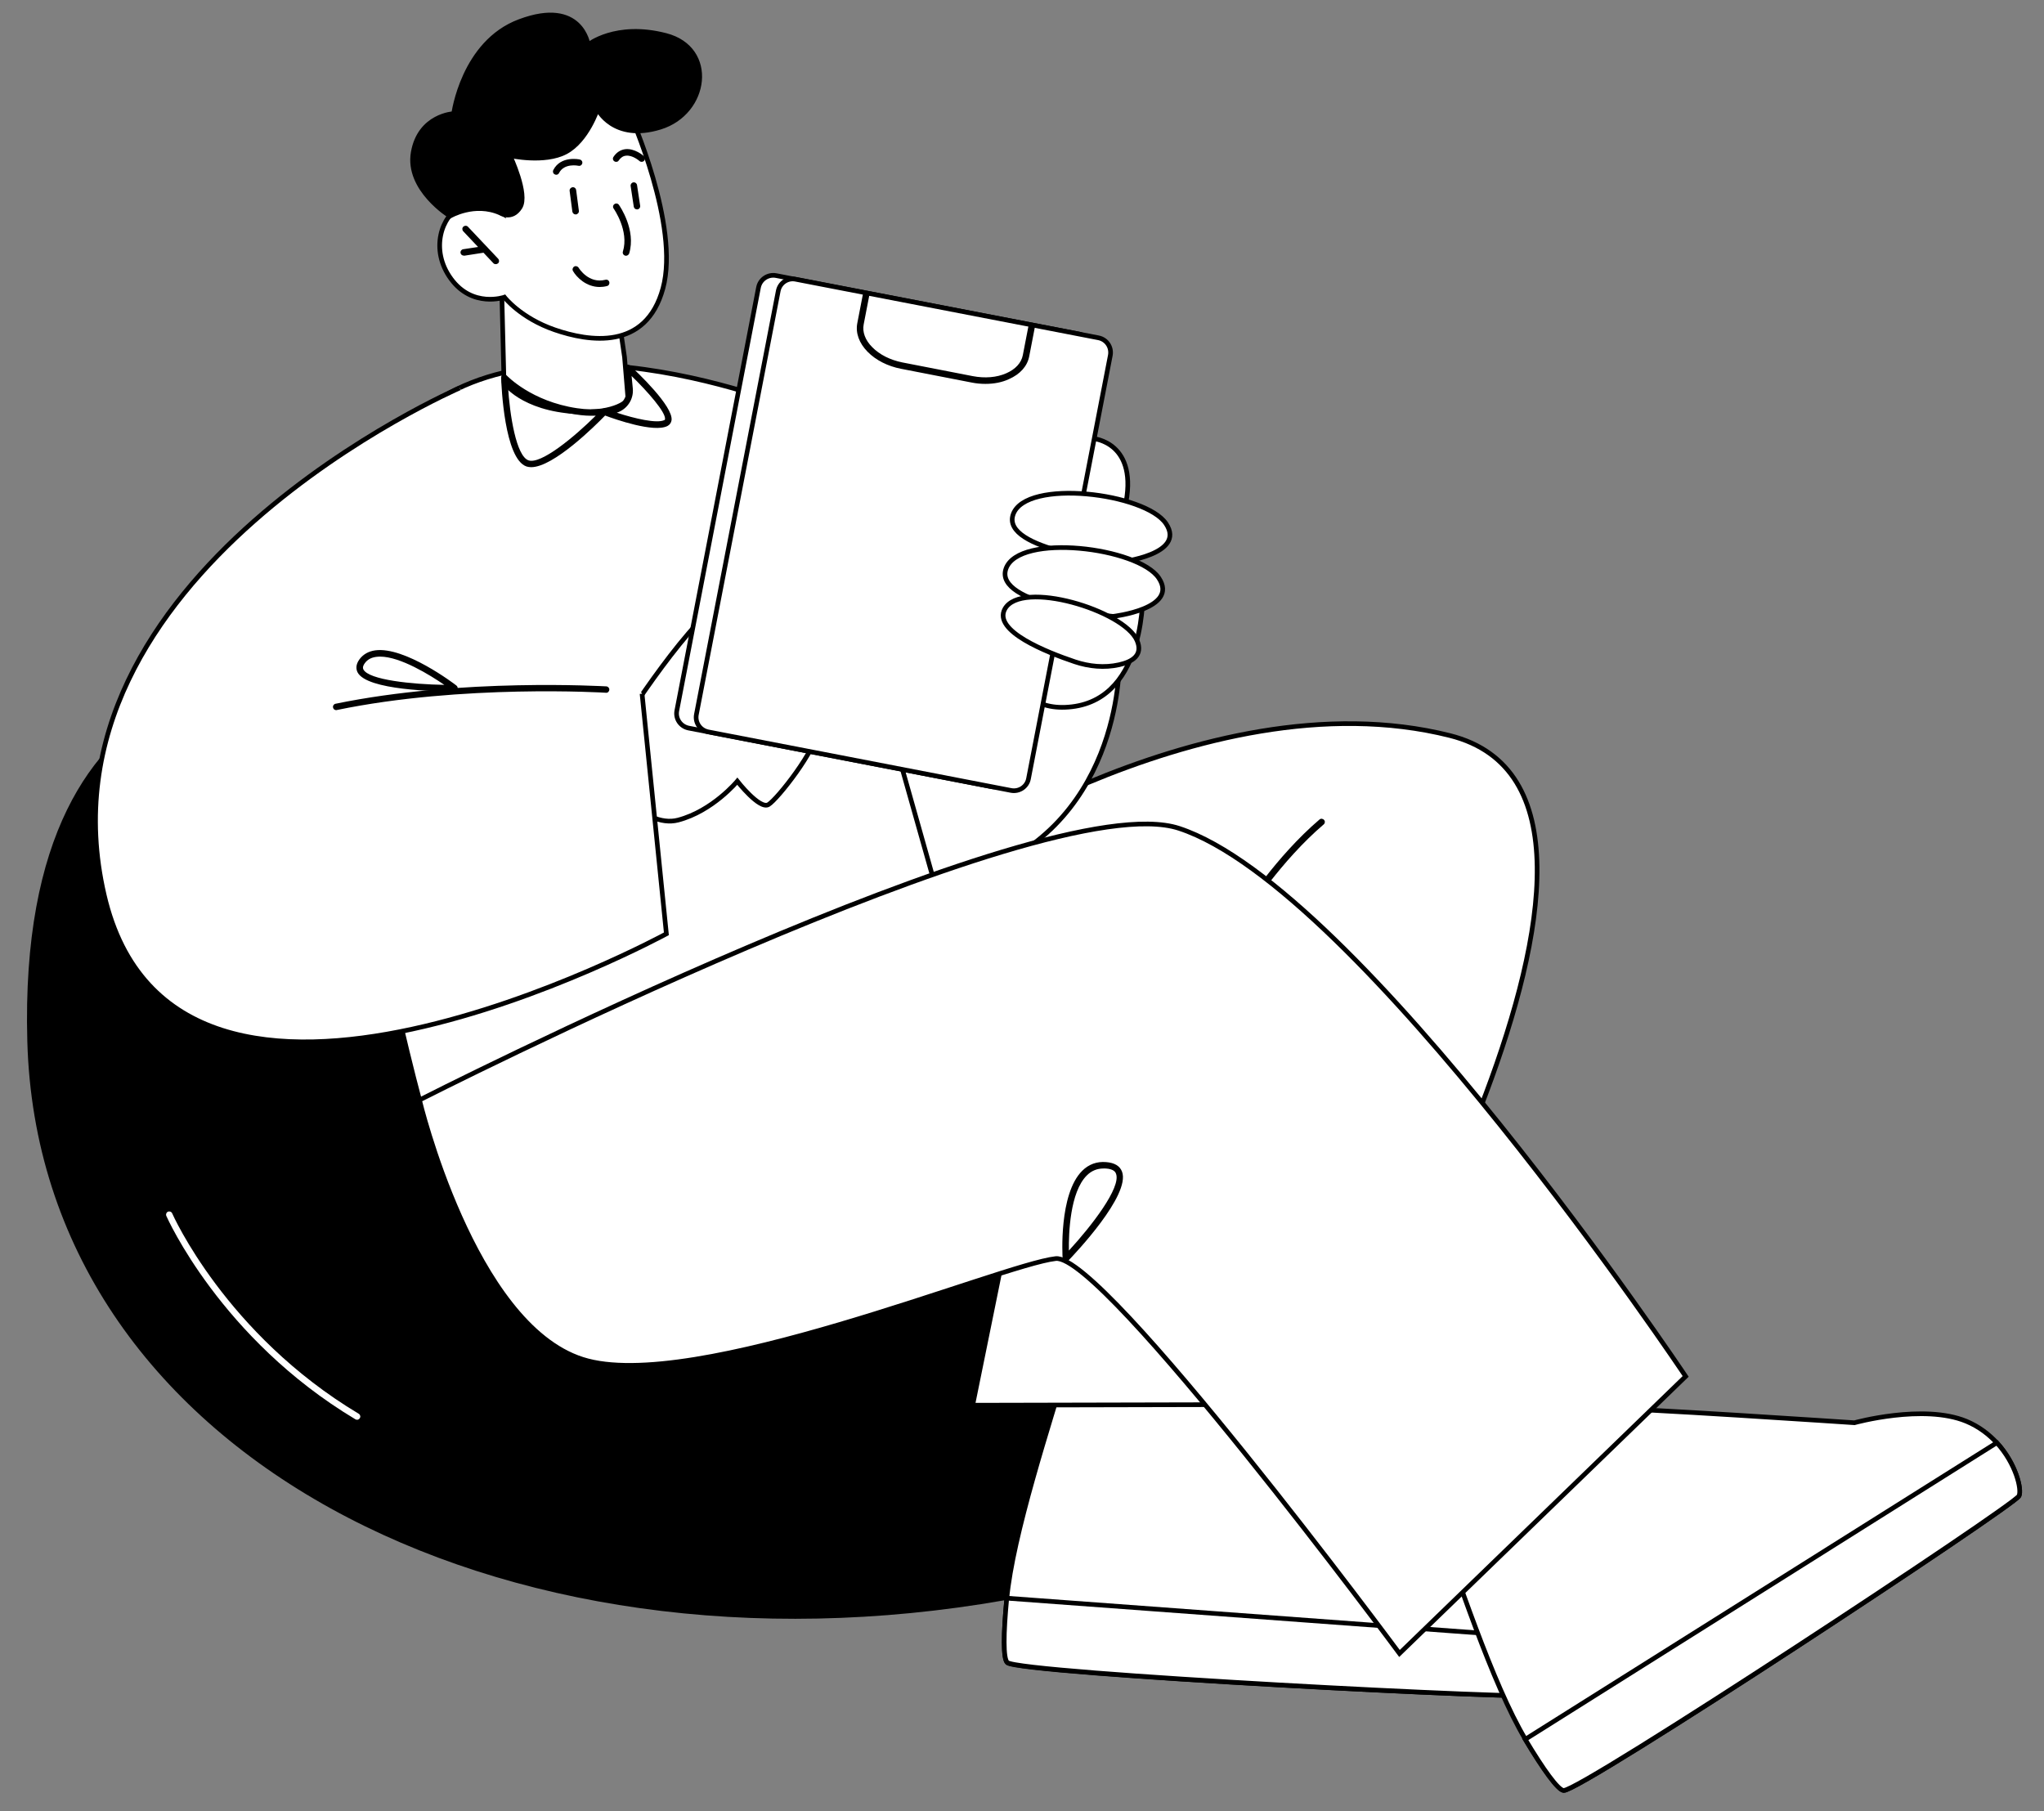 <?xml version="1.0" encoding="utf-8"?>
<!-- Generator: Adobe Illustrator 25.0.0, SVG Export Plug-In . SVG Version: 6.00 Build 0)  -->
<svg version="1.1" id="Layer_1" xmlns="http://www.w3.org/2000/svg" xmlns:xlink="http://www.w3.org/1999/xlink" x="0px" y="0px"
	 viewBox="0 0 150.42 133.28" style="enable-background:new 0 0 150.42 133.28;" xml:space="preserve">
<rect x="0" y="0" width="150.42" height="133.28" fill="#808080" stroke="none"/>
<style type="text/css">
	.st0{fill:#FFFFFF;}
	.st1{fill:none;stroke:#000000;stroke-width:0.342;stroke-miterlimit:10;}
</style>
<path class="st0" d="M36.85,86.65c0,0,4.85,6.8,5.04,8.12c0.19,1.33-3.52,3.73-3.52,3.73l8.94,11.11H27.49l-0.97-21.44L36.85,86.65z
	"/>
<path class="st1" d="M36.85,86.65c0,0,4.85,6.8,5.04,8.12c0.19,1.33-3.52,3.73-3.52,3.73l8.94,11.11H27.49l-0.97-21.44L36.85,86.65z
	"/>
<path class="st0" d="M38.61,79.27c-0.14,0-0.25-0.11-0.25-0.25l0.19-57.65c0-0.06,0.03-0.13,0.07-0.17l5.72-5.68
	c0.1-0.1,0.25-0.1,0.35,0s0.1,0.25,0,0.35l-5.65,5.61l-0.19,57.55C38.86,79.16,38.75,79.27,38.61,79.27"/>
<path class="st1" d="M38.61,79.27c-0.14,0-0.25-0.11-0.25-0.25l0.19-57.65c0-0.06,0.03-0.13,0.07-0.17l5.72-5.68
	c0.1-0.1,0.25-0.1,0.35,0s0.1,0.25,0,0.35l-5.65,5.61l-0.19,57.55C38.86,79.16,38.75,79.27,38.61,79.27z"/>
<path d="M23.87,50.25c-1.03-0.82-22.69-3.94-21.86,26.37s34.73,47.67,71.94,41.14c37.21-6.54,1.99-49.99,1.99-49.99L23.87,50.25z"/>
<path class="st0" d="M26.28,104.48c-0.04,0-0.08-0.01-0.12-0.03c-9.93-5.94-13.88-14.88-13.92-14.97c-0.05-0.12,0-0.26,0.12-0.31
	c0.12-0.05,0.26,0,0.31,0.12c0.04,0.09,3.94,8.89,13.73,14.75c0.11,0.07,0.15,0.21,0.08,0.32
	C26.43,104.44,26.36,104.48,26.28,104.48"/>
<path class="st0" d="M80.43,32.27c0,0,3.45,0.25,2.35,5.1s-4.24-1.18-4.24-1.18L80.43,32.27z"/>
<path class="st1" d="M80.43,32.27c0,0,3.45,0.25,2.35,5.1s-4.24-1.18-4.24-1.18L80.43,32.27z"/>
<path class="st0" d="M113.95,124.76c-0.66,0.38-38.96-1.61-39.82-2.4c-0.31-0.28-0.29-2.1-0.04-4.7c0.44-4.72,3.11-12.79,4.59-17.77
	c0,0,13.4,0.9,14.6,1.67c1.21,0.77,14.11,11.68,14.11,11.68s4.93,1.88,6.69,4.79c0.52,0.86,0.78,1.77,0.87,2.62
	C115.17,122.71,114.41,124.51,113.95,124.76"/>
<path class="st1" d="M113.95,124.76c-0.66,0.38-38.96-1.61-39.82-2.4c-0.31-0.28-0.29-2.1-0.04-4.7c0.44-4.72,3.11-12.79,4.59-17.77
	c0,0,13.4,0.9,14.6,1.67c1.21,0.77,14.11,11.68,14.11,11.68s4.93,1.88,6.69,4.79c0.52,0.86,0.78,1.77,0.87,2.62
	C115.17,122.71,114.41,124.51,113.95,124.76z"/>
<path class="st0" d="M113.95,124.76c-0.66,0.38-38.96-1.62-39.82-2.42c-0.31-0.28-0.29-2.12-0.04-4.73l40.86,3.01
	C115.17,122.69,114.41,124.5,113.95,124.76"/>
<path class="st1" d="M113.95,124.76c-0.66,0.38-38.96-1.62-39.82-2.42c-0.31-0.28-0.29-2.12-0.04-4.73l40.86,3.01
	C115.17,122.69,114.41,124.5,113.95,124.76z"/>
<path class="st0" d="M67.1,64.55c0,0,21.25-15.03,39.6-10.42c18.34,4.62-8.45,49.22-8.45,49.22l-26.67,0.06l2.6-12.78l-32.01-0.06
	l14.12-20L67.1,64.55z"/>
<path class="st1" d="M67.1,64.55c0,0,21.25-15.03,39.6-10.42c18.34,4.62-8.45,49.22-8.45,49.22l-26.67,0.06l2.6-12.78l-32.01-0.06
	l14.12-20L67.1,64.55z"/>
<path d="M91.69,67.2c-0.04,0-0.09-0.01-0.13-0.04c-0.11-0.07-0.14-0.22-0.07-0.33c0.02-0.04,2.41-3.79,5.61-6.52
	c0.1-0.09,0.25-0.07,0.34,0.03s0.07,0.25-0.03,0.33c-3.15,2.69-5.5,6.38-5.52,6.41C91.84,67.16,91.77,67.2,91.69,67.2"/>
<path class="st0" d="M64.08,43.35l18.28,5.52c0,0,0.18,12.36-11.42,15.74c-11.6,3.38-12.95-10.7-12.95-10.7L64.08,43.35z"/>
<path class="st1" d="M64.08,43.35l18.28,5.52c0,0,0.18,12.36-11.42,15.74c-11.6,3.38-12.95-10.7-12.95-10.7L64.08,43.35z"/>
<path class="st0" d="M73.91,45.69c0,0-0.57,6.98,4.98,6.32s5.21-8.65,5.21-8.65L73.91,45.69z"/>
<path class="st1" d="M73.91,45.69c0,0-0.57,6.98,4.98,6.32s5.21-8.65,5.21-8.65L73.91,45.69z"/>
<path class="st0" d="M30.89,81c0,0-10.64-38.4-1.68-48.97s29.76-1.76,29.76-1.76l9.95,35.24L30.89,81z"/>
<path class="st1" d="M30.89,81c0,0-10.64-38.4-1.68-48.97s29.76-1.76,29.76-1.76l9.95,35.24L30.89,81z"/>
<path class="st0" d="M45.68,53.48c0,0,5.39-8.54,8.01-9.51s8.94,0.31,8.94,1.07s-5.86,1.68-5.86,1.68s3.29,5.76,3.35,7.05
	c0.05,1.29-2.92,5.06-3.57,5.44c-0.65,0.38-2.29-1.72-2.29-1.72s-1.81,2.19-4.36,2.86s-5.47-3.19-5.47-3.19L45.68,53.48z"/>
<path class="st1" d="M45.68,53.48c0,0,5.39-8.54,8.01-9.51s8.94,0.31,8.94,1.07s-5.86,1.68-5.86,1.68s3.29,5.76,3.35,7.05
	c0.05,1.29-2.92,5.06-3.57,5.44c-0.65,0.38-2.29-1.72-2.29-1.72s-1.81,2.19-4.36,2.86s-5.47-3.19-5.47-3.19L45.68,53.48z"/>
<path class="st0" d="M53.68,49.06c-0.14,0-0.26-0.1-0.28-0.24c-0.02-0.16,0.08-0.31,0.23-0.34l3.56-0.62
	c0.15-0.03,0.3,0.08,0.33,0.24c0.03,0.16-0.08,0.31-0.23,0.34l-3.56,0.62C53.71,49.06,53.7,49.06,53.68,49.06"/>
<path class="st1" d="M53.68,49.06c-0.14,0-0.26-0.1-0.28-0.24c-0.02-0.16,0.08-0.31,0.23-0.34l3.56-0.62
	c0.15-0.03,0.3,0.08,0.33,0.24c0.03,0.16-0.08,0.31-0.23,0.34l-3.56,0.62C53.71,49.06,53.7,49.06,53.68,49.06z"/>
<path class="st0" d="M36.92,21.22l0.17,6.9c0,0,1.29,1.95,5.33,2.18c3.01,0.17,3.8-0.88,3.8-0.88l-0.26-3.14l-0.5-3.4l-7.32-1.42
	L36.92,21.22z"/>
<path class="st1" d="M36.92,21.22l0.17,6.9c0,0,1.29,1.95,5.33,2.18c3.01,0.17,3.8-0.88,3.8-0.88l-0.26-3.14l-0.5-3.4l-7.32-1.42
	L36.92,21.22z"/>
<path class="st0" d="M46.38,8.43c0,0,3.66,8.17,2.41,12.78s-5.45,3.93-7.97,3.06c-2.52-0.87-3.7-2.4-3.7-2.4s-2.34,0.82-3.93-1.35
	c-1.59-2.17-0.65-4.68,0.69-5.27c1.33-0.59,2.94,0.37,2.94,0.37l-1.27-2.37C35.54,13.26,40.68,1.1,46.38,8.43"/>
<path class="st1" d="M46.38,8.43c0,0,3.66,8.17,2.41,12.78s-5.45,3.93-7.97,3.06c-2.52-0.87-3.7-2.4-3.7-2.4s-2.34,0.82-3.93-1.35
	c-1.59-2.17-0.65-4.68,0.69-5.27c1.33-0.59,2.94,0.37,2.94,0.37l-1.27-2.37C35.54,13.26,40.68,1.1,46.38,8.43z"/>
<path d="M46.07,18.82c-0.02,0-0.05,0-0.07-0.01c-0.13-0.04-0.2-0.17-0.16-0.3c0.47-1.52-0.67-3.15-0.68-3.16
	c-0.08-0.11-0.05-0.26,0.06-0.33c0.11-0.08,0.26-0.05,0.33,0.06c0.05,0.07,1.28,1.84,0.75,3.58C46.26,18.75,46.17,18.82,46.07,18.82
	"/>
<path d="M36.48,19.44c-0.06,0-0.13-0.02-0.17-0.07l-2.22-2.35C34,16.92,34,16.77,34.1,16.68s0.25-0.09,0.34,0.01l2.22,2.35
	c0.09,0.1,0.09,0.25-0.01,0.34C36.6,19.42,36.54,19.44,36.48,19.44"/>
<path d="M34.13,18.81c-0.12,0-0.22-0.08-0.24-0.2c-0.02-0.13,0.07-0.25,0.2-0.27l1.53-0.23c0.13-0.02,0.25,0.07,0.27,0.2
	s-0.07,0.25-0.2,0.27l-1.54,0.24C34.16,18.81,34.14,18.81,34.13,18.81"/>
<path d="M36.81,15.67c0,0,0.85,0.55,1.46-0.41s-0.74-3.81-0.74-3.81s2.54,0.57,4.11-0.27s2.33-3.16,2.33-3.16s1.16,2.41,4.62,1.34
	S52.7,3.57,49,2.61S43.28,3.3,43.28,3.3s-0.48-3.43-5.04-1.72c-4.16,1.55-4.85,6.78-4.85,6.78s-2.5,0.12-2.98,2.85
	s2.71,4.69,2.71,4.69S34.92,14.83,36.81,15.67"/>
<path class="st1" d="M36.81,15.67c0,0,0.85,0.55,1.46-0.41s-0.74-3.81-0.74-3.81s2.54,0.57,4.11-0.27s2.33-3.16,2.33-3.16
	s1.16,2.41,4.62,1.34S52.7,3.57,49,2.61S43.28,3.3,43.28,3.3s-0.48-3.43-5.04-1.72c-4.16,1.55-4.85,6.78-4.85,6.78
	s-2.5,0.12-2.98,2.85s2.71,4.69,2.71,4.69S34.92,14.83,36.81,15.67z"/>
<path d="M42.36,15.78c-0.12,0-0.22-0.09-0.24-0.21l-0.2-1.52c-0.02-0.13,0.08-0.25,0.21-0.27s0.25,0.07,0.27,0.21l0.2,1.52
	c0.02,0.13-0.08,0.25-0.21,0.27C42.38,15.78,42.37,15.78,42.36,15.78"/>
<path d="M46.88,15.41c-0.12,0-0.22-0.08-0.24-0.2l-0.23-1.52c-0.02-0.13,0.07-0.25,0.2-0.27s0.25,0.07,0.27,0.2l0.23,1.52
	c0.02,0.13-0.07,0.25-0.2,0.27C46.9,15.4,46.89,15.41,46.88,15.41"/>
<path d="M40.93,12.86c-0.04,0-0.07-0.01-0.11-0.03c-0.12-0.06-0.16-0.2-0.1-0.32c0.54-1.06,1.89-0.79,1.95-0.77
	c0.13,0.03,0.21,0.15,0.18,0.28c-0.03,0.13-0.15,0.21-0.28,0.18c-0.04-0.01-1.05-0.21-1.43,0.53C41.1,12.82,41.02,12.86,40.93,12.86
	"/>
<path class="st0" d="M50.68,53.58l22.29,4.31c0.59,0.11,1.17-0.27,1.28-0.87l6.02-31.15c0.11-0.6-0.27-1.17-0.87-1.29l-22.29-4.3
	c-0.59-0.11-1.17,0.27-1.29,0.87l-6.01,31.14C49.69,52.89,50.08,53.46,50.68,53.58"/>
<path class="st1" d="M50.68,53.58l22.29,4.31c0.59,0.11,1.17-0.27,1.28-0.87l6.02-31.15c0.11-0.6-0.27-1.17-0.87-1.29l-22.29-4.3
	c-0.59-0.11-1.17,0.27-1.29,0.87l-6.01,31.14C49.69,52.89,50.08,53.46,50.68,53.58z"/>
<path class="st0" d="M52.12,53.86l22.29,4.31c0.59,0.11,1.17-0.27,1.28-0.87l6.02-31.15c0.11-0.6-0.27-1.17-0.87-1.29l-22.29-4.31
	c-0.59-0.12-1.17,0.27-1.28,0.87l-6.02,31.15C51.13,53.17,51.52,53.74,52.12,53.86"/>
<path class="st1" d="M52.12,53.86l22.29,4.31c0.59,0.11,1.17-0.27,1.28-0.87l6.02-31.15c0.11-0.6-0.27-1.17-0.87-1.29l-22.29-4.31
	c-0.59-0.12-1.17,0.27-1.28,0.87l-6.02,31.15C51.13,53.17,51.52,53.74,52.12,53.86z"/>
<path d="M72.52,28.25c-0.33,0-0.68-0.03-1.02-0.1l-5.19-1.01c-0.98-0.19-1.85-0.63-2.46-1.25c-0.63-0.64-0.9-1.39-0.76-2.11
	l0.42-2.17c0.03-0.13,0.15-0.21,0.28-0.19c0.13,0.03,0.21,0.15,0.19,0.28l-0.42,2.17c-0.11,0.56,0.11,1.16,0.63,1.68
	c0.54,0.55,1.32,0.94,2.21,1.12l5.19,1.01c0.89,0.17,1.76,0.1,2.46-0.21c0.67-0.29,1.11-0.76,1.22-1.33l0.42-2.17
	c0.03-0.13,0.15-0.21,0.28-0.19s0.21,0.15,0.19,0.28l-0.42,2.17c-0.14,0.72-0.67,1.31-1.49,1.67
	C73.74,28.14,73.14,28.25,72.52,28.25"/>
<path d="M45.34,11.91c-0.05,0-0.09-0.01-0.13-0.04c-0.11-0.07-0.14-0.22-0.06-0.33c0.22-0.33,0.51-0.51,0.85-0.56
	c0.7-0.09,1.36,0.48,1.38,0.51c0.1,0.09,0.11,0.24,0.02,0.34c-0.09,0.1-0.24,0.11-0.34,0.02c-0.01-0.01-0.52-0.46-1.01-0.39
	c-0.2,0.02-0.37,0.14-0.52,0.35C45.5,11.88,45.42,11.91,45.34,11.91"/>
<path class="st0" d="M82.44,41.36c0,0,4.87-0.56,3.37-2.82S75.5,35.2,74.56,37.85C73.62,40.5,82.44,41.36,82.44,41.36"/>
<path class="st1" d="M82.44,41.36c0,0,4.87-0.56,3.37-2.82S75.5,35.2,74.56,37.85C73.62,40.5,82.44,41.36,82.44,41.36z"/>
<path class="st0" d="M81.91,45.36c0,0,4.87-0.56,3.37-2.82s-10.31-3.34-11.25-0.69C73.1,44.5,81.91,45.36,81.91,45.36"/>
<path class="st1" d="M81.91,45.36c0,0,4.87-0.56,3.37-2.82s-10.31-3.34-11.25-0.69C73.1,44.5,81.91,45.36,81.91,45.36z"/>
<path class="st0" d="M79.1,48.7c1.05,0.35,2.17,0.46,3.25,0.22c0.96-0.21,1.8-0.7,1.32-1.8c-0.97-2.2-8.5-4.48-9.72-2.31
	C73.05,46.43,77.02,48,79.1,48.7"/>
<path class="st1" d="M79.1,48.7c1.05,0.35,2.17,0.46,3.25,0.22c0.96-0.21,1.8-0.7,1.32-1.8c-0.97-2.2-8.5-4.48-9.72-2.31
	C73.05,46.43,77.02,48,79.1,48.7z"/>
<path class="st0" d="M39.33,81.75c-0.14,0-0.26-0.09-0.3-0.22l-0.99-3.62c-0.04-0.16,0.05-0.32,0.22-0.37
	c0.16-0.04,0.33,0.05,0.38,0.21l0.99,3.62c0.04,0.16-0.05,0.32-0.22,0.37C39.38,81.75,39.35,81.75,39.33,81.75"/>
<path class="st1" d="M39.33,81.75c-0.14,0-0.26-0.09-0.3-0.22l-0.99-3.62c-0.04-0.16,0.05-0.32,0.22-0.37
	c0.16-0.04,0.33,0.05,0.38,0.21l0.99,3.62c0.04,0.16-0.05,0.32-0.22,0.37C39.38,81.75,39.35,81.75,39.33,81.75z"/>
<path class="st0" d="M67.24,72.81c-0.18,0-0.32-0.13-0.32-0.29l-0.11-3.85c-0.01-0.16,0.14-0.3,0.32-0.31
	c0.2,0.02,0.33,0.12,0.33,0.29l0.11,3.85C67.56,72.67,67.42,72.81,67.24,72.81L67.24,72.81z"/>
<path class="st1" d="M67.24,72.81c-0.18,0-0.32-0.13-0.32-0.29l-0.11-3.85c-0.01-0.16,0.14-0.3,0.32-0.31
	c0.2,0.02,0.33,0.12,0.33,0.29l0.11,3.85C67.56,72.67,67.42,72.81,67.24,72.81L67.24,72.81z"/>
<path class="st0" d="M64.1,75.17c-0.18,0-0.33-0.13-0.33-0.3l-0.01-4.08c0-0.16,0.15-0.3,0.33-0.3s0.33,0.13,0.33,0.3l0.01,4.08
	C64.43,75.04,64.28,75.17,64.1,75.17L64.1,75.17z"/>
<path class="st1" d="M64.1,75.17c-0.18,0-0.33-0.13-0.33-0.3l-0.01-4.08c0-0.16,0.15-0.3,0.33-0.3s0.33,0.13,0.33,0.3l0.01,4.08
	C64.43,75.04,64.28,75.17,64.1,75.17L64.1,75.17z"/>
<path d="M44.13,21.12c-0.99,0-1.7-0.72-1.96-1.17c-0.07-0.11-0.03-0.26,0.08-0.33c0.11-0.07,0.26-0.03,0.33,0.08
	c0.03,0.05,0.74,1.2,1.97,0.89c0.13-0.04,0.26,0.04,0.29,0.17c0.03,0.13-0.04,0.26-0.17,0.29C44.48,21.1,44.3,21.12,44.13,21.12"/>
<path class="st0" d="M148.58,110.09c-0.31,0.7-32.34,21.8-33.5,21.67c-0.41-0.05-1.48-1.52-2.82-3.76
	c-2.44-4.07-5.06-12.15-6.82-17.03c0,0,11.33-7.22,12.75-7.31c1.43-0.09,18.28,1.04,18.28,1.04s5.08-1.41,8.23-0.11
	c0.92,0.38,1.67,0.96,2.25,1.59C148.35,107.71,148.8,109.61,148.58,110.09"/>
<path class="st1" d="M148.58,110.09c-0.31,0.7-32.34,21.8-33.5,21.67c-0.41-0.05-1.48-1.52-2.82-3.76
	c-2.44-4.07-5.06-12.15-6.82-17.03c0,0,11.33-7.22,12.75-7.31c1.43-0.09,18.28,1.04,18.28,1.04s5.08-1.41,8.23-0.11
	c0.92,0.38,1.67,0.96,2.25,1.59C148.35,107.71,148.8,109.61,148.58,110.09z"/>
<path class="st0" d="M148.58,110.08c-0.31,0.7-32.36,21.81-33.52,21.68c-0.41-0.04-1.48-1.52-2.82-3.76l34.71-21.83
	C148.35,107.7,148.8,109.6,148.58,110.08"/>
<path class="st1" d="M148.58,110.08c-0.31,0.7-32.36,21.81-33.52,21.68c-0.41-0.04-1.48-1.52-2.82-3.76l34.71-21.83
	C148.35,107.7,148.8,109.6,148.58,110.08z"/>
<path class="st0" d="M30.87,80.95c0,0,45.81-23.31,55.9-19.99c13.26,4.36,37.28,40.33,37.28,40.33l-21.06,20.39
	c0,0-21.81-29.45-25.3-29.06c-4.04,0.45-26.75,10.01-34.83,7.41C34.78,97.43,30.87,80.95,30.87,80.95"/>
<path class="st1" d="M30.87,80.95c0,0,45.81-23.31,55.9-19.99c13.26,4.36,37.28,40.33,37.28,40.33l-21.06,20.39
	c0,0-21.81-29.45-25.3-29.06c-4.04,0.45-26.75,10.01-34.83,7.41C34.78,97.43,30.87,80.95,30.87,80.95z"/>
<path d="M81.21,85.99c-0.48,0-0.89,0.17-1.23,0.51c-1.24,1.23-1.34,4.27-1.32,5.53c1.68-1.82,3.85-4.64,3.47-5.65
	c-0.03-0.09-0.13-0.35-0.75-0.39C81.32,85.99,81.27,85.99,81.21,85.99 M78.44,92.85c-0.03,0-0.06,0-0.08-0.01
	c-0.09-0.03-0.15-0.12-0.16-0.21c-0.01-0.19-0.29-4.75,1.44-6.47c0.48-0.48,1.08-0.7,1.77-0.64c0.61,0.05,1,0.28,1.16,0.7
	c0.65,1.72-3.49,6.07-3.96,6.56C78.56,92.82,78.5,92.85,78.44,92.85"/>
<path class="st0" d="M33.83,28.55c0,0-31.65,13.69-26.16,37.32c5.24,22.51,41.37,2.85,41.37,2.85l-1.79-17.67"/>
<path class="st1" d="M33.83,28.55c0,0-31.65,13.69-26.16,37.32c5.24,22.51,41.37,2.85,41.37,2.85l-1.79-17.67"/>
<path d="M24.74,52.26c-0.11,0-0.21-0.08-0.23-0.19c-0.03-0.13,0.06-0.26,0.18-0.28c9.3-1.92,19.82-1.28,19.93-1.28
	c0.13,0.01,0.23,0.12,0.22,0.25s-0.12,0.24-0.25,0.22c-0.1-0.01-10.57-0.64-19.8,1.27C24.77,52.26,24.76,52.26,24.74,52.26"/>
<path d="M27.97,48.32c-0.1,0-0.2,0.01-0.29,0.02c-0.37,0.05-0.64,0.2-0.83,0.46c-0.2,0.27-0.13,0.41-0.11,0.46
	c0.39,0.78,3.6,1.1,5.96,1.14C31.65,49.68,29.46,48.32,27.97,48.32 M33.3,50.88c-1.11,0-6.32-0.07-6.99-1.41
	c-0.1-0.21-0.16-0.54,0.15-0.96c0.27-0.36,0.66-0.58,1.15-0.65c2.18-0.3,5.83,2.47,5.98,2.59c0.08,0.06,0.11,0.17,0.08,0.26
	c-0.03,0.1-0.12,0.16-0.22,0.16C33.42,50.88,33.36,50.88,33.3,50.88"/>
<path d="M45.39,30.37c1.31,0.43,2.96,0.82,3.51,0.54c0.03-0.01,0.04-0.03,0.04-0.06c0.07-0.5-1.28-2.04-2.46-3.18l0.09,0.93
	C46.64,29.4,46.14,30.13,45.39,30.37 M37.38,28.37c0.13,2.18,0.61,5.21,1.52,5.51c0.91,0.3,3.34-1.7,4.94-3.29
	c-0.48,0.02-0.97-0.01-1.46-0.09C39.8,30.12,38.13,28.98,37.38,28.37 M39.09,34.38c-0.12,0-0.24-0.02-0.34-0.05
	c-1.63-0.55-1.85-5.92-1.87-6.52c0-0.1,0.05-0.19,0.15-0.23c0.09-0.04,0.2-0.02,0.27,0.06c0.02,0.02,1.8,1.9,5.16,2.4
	c0.66,0.1,1.3,0.11,1.92,0.04c0.04-0.02,0.09-0.02,0.13-0.01c0.22-0.03,0.44-0.07,0.65-0.12c0.59-0.14,0.99-0.69,0.94-1.3
	l-0.14-1.56c-0.01-0.1,0.04-0.19,0.13-0.23s0.19-0.03,0.27,0.04c0.54,0.49,3.2,3.01,3.06,4.03c-0.03,0.18-0.13,0.33-0.3,0.42
	c-1,0.51-3.84-0.49-4.59-0.77C43.82,31.31,40.74,34.38,39.09,34.38"/>
</svg>
